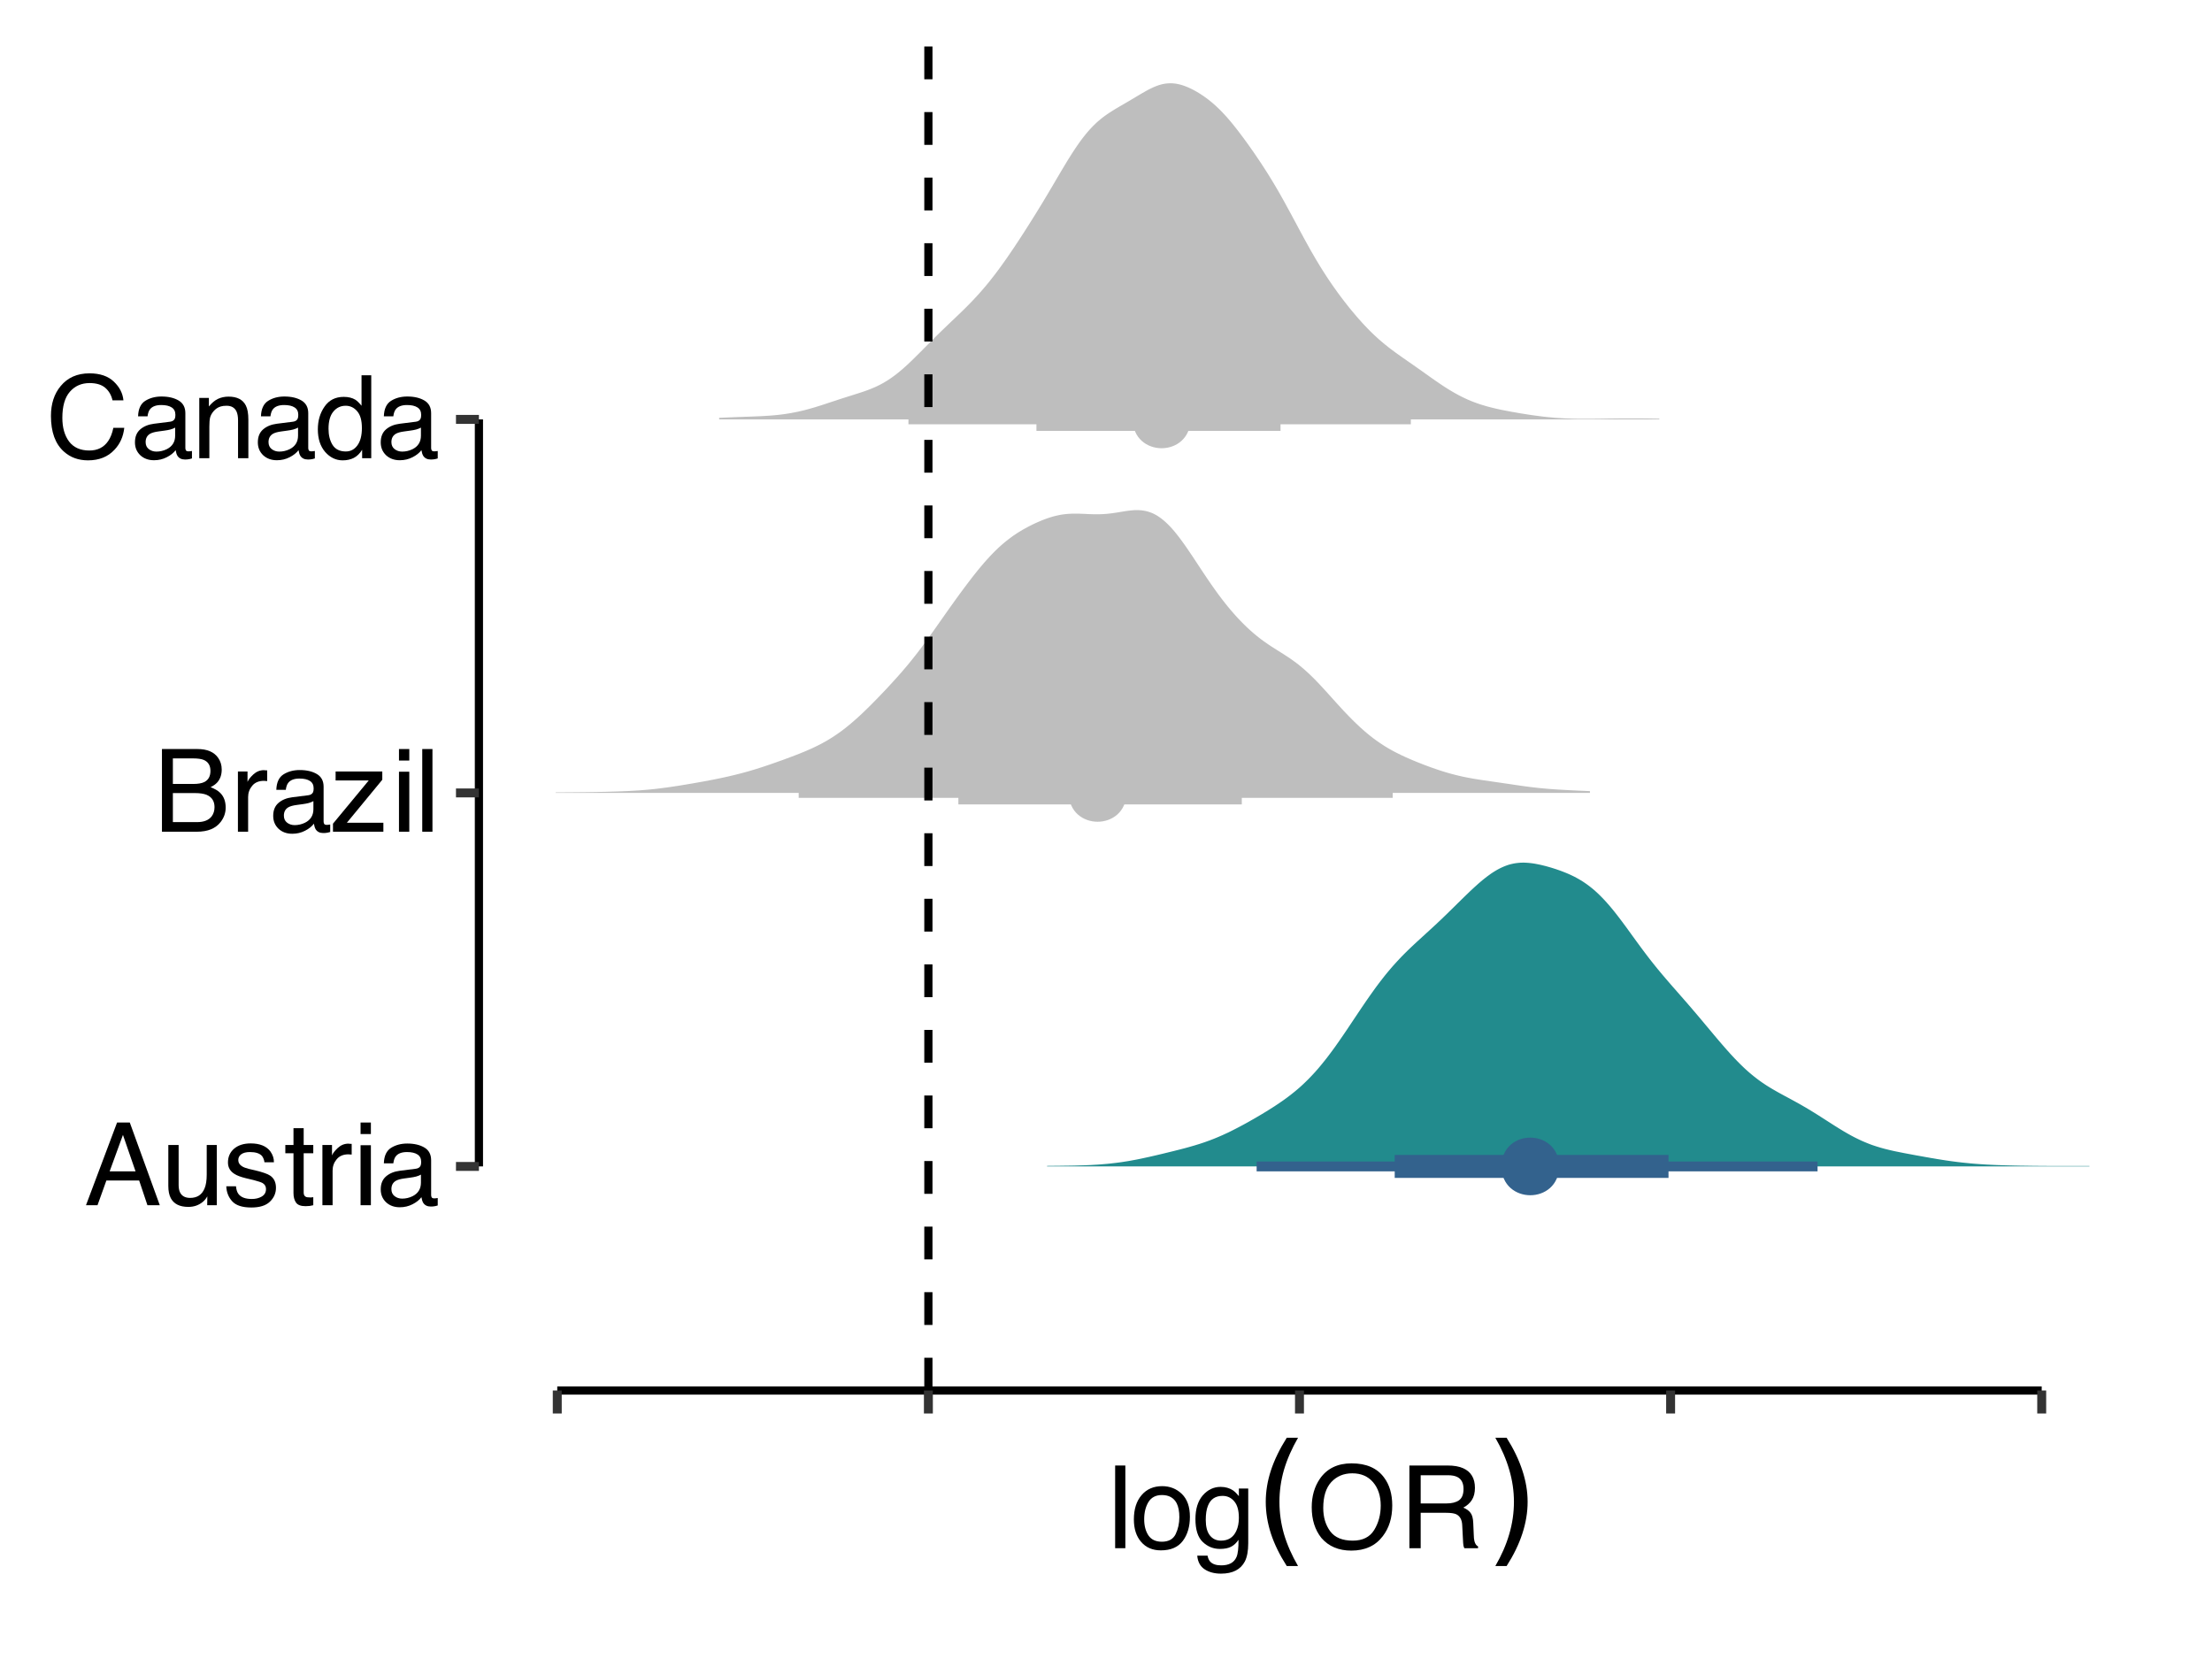 <?xml version="1.0" encoding="UTF-8"?>
<svg xmlns="http://www.w3.org/2000/svg" xmlns:xlink="http://www.w3.org/1999/xlink" width="288" height="216" viewBox="0 0 288 216">
<defs>
<g>
<g id="glyph-0-0">
<path d="M 0.484 0 L 0.484 -10.766 L 9.031 -10.766 L 9.031 0 Z M 7.672 -1.344 L 7.672 -9.406 L 1.828 -9.406 L 1.828 -1.344 Z M 7.672 -1.344 "/>
</g>
<g id="glyph-0-1">
<path d="M 6.672 -4.406 L 5.031 -9.156 L 3.297 -4.406 Z M 4.266 -10.766 L 5.922 -10.766 L 9.828 0 L 8.219 0 L 7.141 -3.219 L 2.875 -3.219 L 1.719 0 L 0.219 0 Z M 4.266 -10.766 "/>
</g>
<g id="glyph-0-2">
<path d="M 2.281 -7.844 L 2.281 -2.641 C 2.281 -2.234 2.344 -1.906 2.469 -1.656 C 2.707 -1.188 3.145 -0.953 3.781 -0.953 C 4.695 -0.953 5.32 -1.363 5.656 -2.188 C 5.844 -2.625 5.938 -3.223 5.938 -3.984 L 5.938 -7.844 L 7.25 -7.844 L 7.25 0 L 6 0 L 6.016 -1.156 C 5.848 -0.852 5.641 -0.602 5.391 -0.406 C 4.879 0.008 4.266 0.219 3.547 0.219 C 2.43 0.219 1.672 -0.156 1.266 -0.906 C 1.047 -1.312 0.938 -1.848 0.938 -2.516 L 0.938 -7.844 Z M 4.094 -8.031 Z M 4.094 -8.031 "/>
</g>
<g id="glyph-0-3">
<path d="M 1.75 -2.469 C 1.789 -2.02 1.898 -1.68 2.078 -1.453 C 2.41 -1.023 2.988 -0.812 3.812 -0.812 C 4.301 -0.812 4.727 -0.914 5.094 -1.125 C 5.469 -1.344 5.656 -1.672 5.656 -2.109 C 5.656 -2.453 5.504 -2.711 5.203 -2.891 C 5.016 -2.992 4.641 -3.117 4.078 -3.266 L 3.031 -3.516 C 2.363 -3.68 1.867 -3.867 1.547 -4.078 C 0.984 -4.43 0.703 -4.926 0.703 -5.562 C 0.703 -6.301 0.969 -6.898 1.5 -7.359 C 2.039 -7.816 2.758 -8.047 3.656 -8.047 C 4.844 -8.047 5.695 -7.703 6.219 -7.016 C 6.539 -6.566 6.695 -6.094 6.688 -5.594 L 5.453 -5.594 C 5.422 -5.883 5.316 -6.156 5.141 -6.406 C 4.836 -6.75 4.312 -6.922 3.562 -6.922 C 3.062 -6.922 2.68 -6.82 2.422 -6.625 C 2.172 -6.438 2.047 -6.188 2.047 -5.875 C 2.047 -5.539 2.211 -5.27 2.547 -5.062 C 2.742 -4.938 3.031 -4.828 3.406 -4.734 L 4.281 -4.531 C 5.227 -4.301 5.863 -4.078 6.188 -3.859 C 6.695 -3.523 6.953 -2.992 6.953 -2.266 C 6.953 -1.566 6.688 -0.961 6.156 -0.453 C 5.633 0.047 4.832 0.297 3.75 0.297 C 2.582 0.297 1.754 0.031 1.266 -0.5 C 0.773 -1.031 0.516 -1.688 0.484 -2.469 Z M 3.703 -8.031 Z M 3.703 -8.031 "/>
</g>
<g id="glyph-0-4">
<path d="M 1.234 -10.031 L 2.562 -10.031 L 2.562 -7.844 L 3.812 -7.844 L 3.812 -6.766 L 2.562 -6.766 L 2.562 -1.641 C 2.562 -1.367 2.656 -1.188 2.844 -1.094 C 2.945 -1.039 3.117 -1.016 3.359 -1.016 C 3.422 -1.016 3.488 -1.016 3.562 -1.016 C 3.633 -1.023 3.719 -1.035 3.812 -1.047 L 3.812 0 C 3.664 0.039 3.508 0.07 3.344 0.094 C 3.176 0.113 3 0.125 2.812 0.125 C 2.195 0.125 1.781 -0.031 1.562 -0.344 C 1.344 -0.664 1.234 -1.078 1.234 -1.578 L 1.234 -6.766 L 0.172 -6.766 L 0.172 -7.844 L 1.234 -7.844 Z M 1.234 -10.031 "/>
</g>
<g id="glyph-0-5">
<path d="M 1 -7.844 L 2.25 -7.844 L 2.25 -6.484 C 2.352 -6.754 2.602 -7.078 3 -7.453 C 3.406 -7.828 3.867 -8.016 4.391 -8.016 C 4.422 -8.016 4.461 -8.008 4.516 -8 C 4.578 -8 4.676 -7.992 4.812 -7.984 L 4.812 -6.594 C 4.738 -6.602 4.664 -6.609 4.594 -6.609 C 4.531 -6.617 4.461 -6.625 4.391 -6.625 C 3.723 -6.625 3.211 -6.41 2.859 -5.984 C 2.504 -5.555 2.328 -5.066 2.328 -4.516 L 2.328 0 L 1 0 Z M 1 -7.844 "/>
</g>
<g id="glyph-0-6">
<path d="M 0.969 -7.812 L 2.312 -7.812 L 2.312 0 L 0.969 0 Z M 0.969 -10.766 L 2.312 -10.766 L 2.312 -9.266 L 0.969 -9.266 Z M 0.969 -10.766 "/>
</g>
<g id="glyph-0-7">
<path d="M 1.984 -2.094 C 1.984 -1.707 2.117 -1.406 2.391 -1.188 C 2.672 -0.969 3.004 -0.859 3.391 -0.859 C 3.848 -0.859 4.297 -0.961 4.734 -1.172 C 5.461 -1.535 5.828 -2.125 5.828 -2.938 L 5.828 -3.984 C 5.672 -3.891 5.461 -3.805 5.203 -3.734 C 4.953 -3.672 4.703 -3.625 4.453 -3.594 L 3.656 -3.484 C 3.176 -3.422 2.816 -3.32 2.578 -3.188 C 2.18 -2.957 1.984 -2.594 1.984 -2.094 Z M 5.172 -4.75 C 5.473 -4.789 5.676 -4.922 5.781 -5.141 C 5.832 -5.254 5.859 -5.422 5.859 -5.641 C 5.859 -6.086 5.695 -6.41 5.375 -6.609 C 5.062 -6.816 4.609 -6.922 4.016 -6.922 C 3.328 -6.922 2.836 -6.734 2.547 -6.359 C 2.391 -6.16 2.285 -5.859 2.234 -5.453 L 1 -5.453 C 1.031 -6.422 1.344 -7.094 1.938 -7.469 C 2.539 -7.844 3.242 -8.031 4.047 -8.031 C 4.961 -8.031 5.711 -7.852 6.297 -7.5 C 6.867 -7.156 7.156 -6.609 7.156 -5.859 L 7.156 -1.344 C 7.156 -1.207 7.18 -1.098 7.234 -1.016 C 7.285 -0.93 7.406 -0.891 7.594 -0.891 C 7.645 -0.891 7.707 -0.895 7.781 -0.906 C 7.852 -0.914 7.93 -0.926 8.016 -0.938 L 8.016 0.031 C 7.816 0.094 7.66 0.129 7.547 0.141 C 7.441 0.16 7.297 0.172 7.109 0.172 C 6.66 0.172 6.332 0.008 6.125 -0.312 C 6.02 -0.488 5.941 -0.734 5.891 -1.047 C 5.629 -0.691 5.242 -0.383 4.734 -0.125 C 4.234 0.133 3.68 0.266 3.078 0.266 C 2.348 0.266 1.75 0.047 1.281 -0.391 C 0.82 -0.836 0.594 -1.395 0.594 -2.062 C 0.594 -2.789 0.82 -3.352 1.281 -3.75 C 1.738 -4.145 2.332 -4.391 3.062 -4.484 Z M 4.078 -8.031 Z M 4.078 -8.031 "/>
</g>
<g id="glyph-0-8">
<path d="M 5.188 -6.219 C 5.801 -6.219 6.281 -6.301 6.625 -6.469 C 7.156 -6.738 7.422 -7.223 7.422 -7.922 C 7.422 -8.617 7.133 -9.094 6.562 -9.344 C 6.25 -9.477 5.773 -9.547 5.141 -9.547 L 2.531 -9.547 L 2.531 -6.219 Z M 5.672 -1.25 C 6.566 -1.25 7.207 -1.504 7.594 -2.016 C 7.832 -2.348 7.953 -2.742 7.953 -3.203 C 7.953 -3.984 7.602 -4.52 6.906 -4.812 C 6.531 -4.957 6.035 -5.031 5.422 -5.031 L 2.531 -5.031 L 2.531 -1.25 Z M 1.109 -10.766 L 5.734 -10.766 C 6.992 -10.766 7.891 -10.383 8.422 -9.625 C 8.734 -9.188 8.891 -8.676 8.891 -8.094 C 8.891 -7.414 8.695 -6.859 8.312 -6.422 C 8.102 -6.191 7.812 -5.984 7.438 -5.797 C 7.988 -5.586 8.398 -5.348 8.672 -5.078 C 9.16 -4.609 9.406 -3.961 9.406 -3.141 C 9.406 -2.453 9.188 -1.828 8.75 -1.266 C 8.102 -0.422 7.07 0 5.656 0 L 1.109 0 Z M 1.109 -10.766 "/>
</g>
<g id="glyph-0-9">
<path d="M 0.375 -1.047 L 5.031 -6.672 L 0.719 -6.672 L 0.719 -7.844 L 6.797 -7.844 L 6.797 -6.766 L 2.188 -1.172 L 6.938 -1.172 L 6.938 0 L 0.375 0 Z M 3.766 -8.031 Z M 3.766 -8.031 "/>
</g>
<g id="glyph-0-10">
<path d="M 1 -10.766 L 2.328 -10.766 L 2.328 0 L 1 0 Z M 1 -10.766 "/>
</g>
<g id="glyph-0-11">
<path d="M 5.672 -11.047 C 7.035 -11.047 8.094 -10.688 8.844 -9.969 C 9.594 -9.258 10.008 -8.445 10.094 -7.531 L 8.672 -7.531 C 8.516 -8.219 8.195 -8.766 7.719 -9.172 C 7.238 -9.578 6.562 -9.781 5.688 -9.781 C 4.633 -9.781 3.781 -9.406 3.125 -8.656 C 2.469 -7.914 2.141 -6.781 2.141 -5.25 C 2.141 -3.988 2.43 -2.961 3.016 -2.172 C 3.609 -1.391 4.488 -1 5.656 -1 C 6.727 -1 7.547 -1.41 8.109 -2.234 C 8.41 -2.672 8.633 -3.242 8.781 -3.953 L 10.203 -3.953 C 10.078 -2.816 9.656 -1.867 8.938 -1.109 C 8.082 -0.18 6.93 0.281 5.484 0.281 C 4.234 0.281 3.188 -0.098 2.344 -0.859 C 1.219 -1.859 0.656 -3.406 0.656 -5.5 C 0.656 -7.082 1.078 -8.379 1.922 -9.391 C 2.828 -10.492 4.078 -11.047 5.672 -11.047 Z M 5.391 -11.047 Z M 5.391 -11.047 "/>
</g>
<g id="glyph-0-12">
<path d="M 0.969 -7.844 L 2.219 -7.844 L 2.219 -6.734 C 2.594 -7.191 2.984 -7.52 3.391 -7.719 C 3.805 -7.914 4.27 -8.016 4.781 -8.016 C 5.895 -8.016 6.645 -7.629 7.031 -6.859 C 7.25 -6.43 7.359 -5.82 7.359 -5.031 L 7.359 0 L 6.016 0 L 6.016 -4.938 C 6.016 -5.414 5.945 -5.801 5.812 -6.094 C 5.57 -6.582 5.145 -6.828 4.531 -6.828 C 4.219 -6.828 3.961 -6.797 3.766 -6.734 C 3.398 -6.629 3.082 -6.414 2.812 -6.094 C 2.594 -5.832 2.445 -5.562 2.375 -5.281 C 2.312 -5.008 2.281 -4.617 2.281 -4.109 L 2.281 0 L 0.969 0 Z M 4.062 -8.031 Z M 4.062 -8.031 "/>
</g>
<g id="glyph-0-13">
<path d="M 1.797 -3.828 C 1.797 -2.992 1.973 -2.289 2.328 -1.719 C 2.691 -1.156 3.266 -0.875 4.047 -0.875 C 4.66 -0.875 5.16 -1.133 5.547 -1.656 C 5.941 -2.188 6.141 -2.941 6.141 -3.922 C 6.141 -4.91 5.938 -5.641 5.531 -6.109 C 5.125 -6.586 4.625 -6.828 4.031 -6.828 C 3.375 -6.828 2.836 -6.57 2.422 -6.062 C 2.004 -5.562 1.797 -4.816 1.797 -3.828 Z M 3.781 -7.984 C 4.383 -7.984 4.891 -7.859 5.297 -7.609 C 5.523 -7.461 5.789 -7.203 6.094 -6.828 L 6.094 -10.797 L 7.359 -10.797 L 7.359 0 L 6.172 0 L 6.172 -1.094 C 5.867 -0.602 5.504 -0.25 5.078 -0.031 C 4.66 0.176 4.18 0.281 3.641 0.281 C 2.766 0.281 2.004 -0.082 1.359 -0.812 C 0.723 -1.551 0.406 -2.531 0.406 -3.75 C 0.406 -4.895 0.695 -5.883 1.281 -6.719 C 1.863 -7.562 2.695 -7.984 3.781 -7.984 Z M 3.781 -7.984 "/>
</g>
<g id="glyph-0-14">
<path d="M 4.078 -0.844 C 4.953 -0.844 5.551 -1.172 5.875 -1.828 C 6.195 -2.492 6.359 -3.234 6.359 -4.047 C 6.359 -4.785 6.242 -5.383 6.016 -5.844 C 5.641 -6.562 5 -6.922 4.094 -6.922 C 3.289 -6.922 2.703 -6.613 2.328 -6 C 1.961 -5.383 1.781 -4.641 1.781 -3.766 C 1.781 -2.93 1.961 -2.234 2.328 -1.672 C 2.703 -1.117 3.285 -0.844 4.078 -0.844 Z M 4.125 -8.078 C 5.133 -8.078 5.988 -7.738 6.688 -7.062 C 7.383 -6.383 7.734 -5.395 7.734 -4.094 C 7.734 -2.82 7.426 -1.773 6.812 -0.953 C 6.195 -0.129 5.242 0.281 3.953 0.281 C 2.879 0.281 2.023 -0.082 1.391 -0.812 C 0.754 -1.539 0.438 -2.52 0.438 -3.75 C 0.438 -5.07 0.77 -6.125 1.438 -6.906 C 2.102 -7.688 3 -8.078 4.125 -8.078 Z M 4.094 -8.031 Z M 4.094 -8.031 "/>
</g>
<g id="glyph-0-15">
<path d="M 3.734 -7.984 C 4.348 -7.984 4.883 -7.832 5.344 -7.531 C 5.594 -7.352 5.848 -7.102 6.109 -6.781 L 6.109 -7.766 L 7.328 -7.766 L 7.328 -0.641 C 7.328 0.359 7.18 1.145 6.891 1.719 C 6.336 2.781 5.301 3.312 3.781 3.312 C 2.938 3.312 2.227 3.125 1.656 2.75 C 1.082 2.375 0.758 1.781 0.688 0.969 L 2.031 0.969 C 2.094 1.32 2.219 1.594 2.406 1.781 C 2.707 2.082 3.176 2.234 3.812 2.234 C 4.82 2.234 5.484 1.875 5.797 1.156 C 5.984 0.738 6.07 -0.008 6.062 -1.094 C 5.789 -0.688 5.469 -0.383 5.094 -0.188 C 4.727 0 4.242 0.094 3.641 0.094 C 2.785 0.094 2.039 -0.207 1.406 -0.812 C 0.77 -1.414 0.453 -2.41 0.453 -3.797 C 0.453 -5.109 0.77 -6.133 1.406 -6.875 C 2.051 -7.613 2.828 -7.984 3.734 -7.984 Z M 6.109 -3.953 C 6.109 -4.922 5.906 -5.641 5.5 -6.109 C 5.102 -6.578 4.598 -6.812 3.984 -6.812 C 3.047 -6.812 2.41 -6.379 2.078 -5.516 C 1.891 -5.047 1.797 -4.438 1.797 -3.688 C 1.797 -2.801 1.973 -2.129 2.328 -1.672 C 2.691 -1.211 3.176 -0.984 3.781 -0.984 C 4.727 -0.984 5.395 -1.41 5.781 -2.266 C 6 -2.742 6.109 -3.305 6.109 -3.953 Z M 3.891 -8.031 Z M 3.891 -8.031 "/>
</g>
<g id="glyph-0-16">
<path d="M 5.781 -11.047 C 7.688 -11.047 9.094 -10.438 10 -9.219 C 10.719 -8.27 11.078 -7.051 11.078 -5.562 C 11.078 -3.957 10.664 -2.625 9.844 -1.562 C 8.895 -0.312 7.531 0.312 5.75 0.312 C 4.102 0.312 2.805 -0.234 1.859 -1.328 C 1.016 -2.379 0.594 -3.711 0.594 -5.328 C 0.594 -6.773 0.953 -8.02 1.672 -9.062 C 2.598 -10.383 3.969 -11.047 5.781 -11.047 Z M 5.938 -0.984 C 7.219 -0.984 8.145 -1.441 8.719 -2.359 C 9.289 -3.285 9.578 -4.348 9.578 -5.547 C 9.578 -6.805 9.242 -7.82 8.578 -8.594 C 7.922 -9.363 7.02 -9.75 5.875 -9.75 C 4.758 -9.75 3.848 -9.367 3.141 -8.609 C 2.441 -7.848 2.094 -6.723 2.094 -5.234 C 2.094 -4.035 2.395 -3.023 3 -2.203 C 3.602 -1.391 4.582 -0.984 5.938 -0.984 Z M 5.828 -11.047 Z M 5.828 -11.047 "/>
</g>
<g id="glyph-0-17">
<path d="M 6.141 -5.828 C 6.828 -5.828 7.367 -5.961 7.766 -6.234 C 8.16 -6.516 8.359 -7.008 8.359 -7.719 C 8.359 -8.488 8.082 -9.008 7.531 -9.281 C 7.227 -9.426 6.828 -9.5 6.328 -9.5 L 2.781 -9.5 L 2.781 -5.828 Z M 1.312 -10.766 L 6.297 -10.766 C 7.117 -10.766 7.797 -10.645 8.328 -10.406 C 9.336 -9.945 9.844 -9.098 9.844 -7.859 C 9.844 -7.211 9.707 -6.68 9.438 -6.266 C 9.176 -5.859 8.805 -5.531 8.328 -5.281 C 8.742 -5.113 9.055 -4.891 9.266 -4.609 C 9.484 -4.336 9.602 -3.891 9.625 -3.266 L 9.688 -1.812 C 9.695 -1.406 9.727 -1.102 9.781 -0.906 C 9.875 -0.562 10.031 -0.336 10.25 -0.234 L 10.25 0 L 8.469 0 C 8.414 -0.094 8.375 -0.211 8.344 -0.359 C 8.32 -0.504 8.301 -0.785 8.281 -1.203 L 8.188 -3 C 8.156 -3.707 7.895 -4.18 7.406 -4.422 C 7.125 -4.547 6.688 -4.609 6.094 -4.609 L 2.781 -4.609 L 2.781 0 L 1.312 0 Z M 1.312 -10.766 "/>
</g>
<g id="glyph-1-0">
<path d="M 0.938 3.312 L 0.938 -13.219 L 10.312 -13.219 L 10.312 3.312 Z M 1.984 2.266 L 9.266 2.266 L 9.266 -12.172 L 1.984 -12.172 Z M 1.984 2.266 "/>
</g>
<g id="glyph-1-1">
<path d="M 5.812 -14.234 C 5 -12.828 4.391 -11.438 3.984 -10.062 C 3.586 -8.688 3.391 -7.297 3.391 -5.891 C 3.391 -4.473 3.586 -3.07 3.984 -1.688 C 4.391 -0.312 5 1.07 5.812 2.469 L 4.344 2.469 C 3.426 1.039 2.738 -0.363 2.281 -1.75 C 1.832 -3.145 1.609 -4.523 1.609 -5.891 C 1.609 -7.242 1.832 -8.609 2.281 -9.984 C 2.738 -11.367 3.426 -12.785 4.344 -14.234 Z M 5.812 -14.234 "/>
</g>
<g id="glyph-1-2">
<path d="M 1.5 -14.234 L 2.969 -14.234 C 3.883 -12.785 4.566 -11.367 5.016 -9.984 C 5.473 -8.609 5.703 -7.242 5.703 -5.891 C 5.703 -4.523 5.473 -3.145 5.016 -1.75 C 4.566 -0.363 3.883 1.039 2.969 2.469 L 1.5 2.469 C 2.312 1.07 2.914 -0.312 3.312 -1.688 C 3.719 -3.07 3.922 -4.473 3.922 -5.891 C 3.922 -7.297 3.719 -8.688 3.312 -10.062 C 2.914 -11.438 2.312 -12.828 1.5 -14.234 Z M 1.5 -14.234 "/>
</g>
</g>
<clipPath id="clip-0">
<path clip-rule="nonzero" d="M 62.355 5.977 L 282.02 5.977 L 282.02 181.043 L 62.355 181.043 Z M 62.355 5.977 "/>
</clipPath>
<clipPath id="clip-1">
<path clip-rule="nonzero" d="M 120 5.977 L 122 5.977 L 122 181.043 L 120 181.043 Z M 120 5.977 "/>
</clipPath>
</defs>
<rect x="-28.8" y="-21.6" width="345.6" height="259.2" fill="rgb(100%, 100%, 100%)" fill-opacity="1"/>
<rect x="-28.8" y="-21.6" width="345.6" height="259.2" fill="rgb(100%, 100%, 100%)" fill-opacity="1"/>
<path fill="none" stroke-width="1.164" stroke-linecap="round" stroke-linejoin="round" stroke="rgb(100%, 100%, 100%)" stroke-opacity="1" stroke-miterlimit="10" d="M 0 216 L 288 216 L 288 0 L 0 0 Z M 0 216 "/>
<g clip-path="url(#clip-0)">
<path fill-rule="nonzero" fill="rgb(100%, 100%, 100%)" fill-opacity="1" d="M 62.355 181.043 L 282.02 181.043 L 282.02 5.977 L 62.355 5.977 Z M 62.355 181.043 "/>
</g>
<path fill-rule="nonzero" fill="rgb(13.333%, 54.51%, 55.294%)" fill-opacity="1" d="M 136.324 151.801 L 136.594 151.797 L 136.867 151.797 L 137.137 151.793 L 137.41 151.789 L 137.68 151.789 L 137.953 151.785 L 138.223 151.781 L 138.496 151.777 L 138.766 151.773 L 139.039 151.77 L 139.309 151.766 L 139.582 151.762 L 139.852 151.758 L 140.125 151.75 L 140.664 151.734 L 140.938 151.727 L 141.207 151.719 L 141.48 151.707 L 141.75 151.695 L 142.023 151.684 L 142.293 151.668 L 142.566 151.652 L 142.836 151.637 L 143.109 151.617 L 143.379 151.598 L 143.652 151.574 L 143.922 151.551 L 144.195 151.527 L 144.465 151.5 L 144.738 151.469 L 145.008 151.438 L 145.281 151.406 L 145.551 151.371 L 145.824 151.336 L 146.094 151.297 L 146.367 151.254 L 146.637 151.211 L 146.91 151.168 L 147.18 151.121 L 147.453 151.07 L 147.723 151.02 L 147.996 150.969 L 148.266 150.914 L 148.539 150.859 L 148.809 150.801 L 149.082 150.742 L 149.352 150.684 L 149.625 150.625 L 149.895 150.562 L 150.168 150.5 L 150.707 150.375 L 150.98 150.309 L 151.25 150.246 L 151.523 150.18 L 151.793 150.113 L 152.066 150.047 L 152.336 149.98 L 152.609 149.914 L 152.879 149.848 L 153.152 149.777 L 153.422 149.711 L 153.695 149.641 L 153.965 149.57 L 154.238 149.5 L 154.508 149.426 L 154.781 149.352 L 155.051 149.273 L 155.324 149.195 L 155.594 149.117 L 155.867 149.031 L 156.137 148.949 L 156.41 148.859 L 156.68 148.77 L 156.953 148.676 L 157.223 148.578 L 157.496 148.48 L 157.766 148.375 L 158.039 148.27 L 158.309 148.16 L 158.582 148.047 L 158.852 147.93 L 159.125 147.812 L 159.395 147.688 L 159.668 147.562 L 159.938 147.438 L 160.207 147.305 L 160.48 147.168 L 160.75 147.031 L 161.023 146.891 L 161.293 146.75 L 161.566 146.605 L 161.836 146.461 L 162.109 146.312 L 162.379 146.164 L 162.652 146.012 L 162.922 145.855 L 163.195 145.703 L 163.465 145.547 L 163.738 145.387 L 164.008 145.227 L 164.281 145.066 L 164.551 144.902 L 164.824 144.738 L 165.094 144.57 L 165.367 144.398 L 165.637 144.227 L 165.91 144.055 L 166.18 143.875 L 166.453 143.695 L 166.723 143.508 L 166.996 143.32 L 167.266 143.129 L 167.539 142.93 L 167.809 142.727 L 168.082 142.516 L 168.352 142.301 L 168.625 142.082 L 168.895 141.855 L 169.168 141.621 L 169.438 141.379 L 169.707 141.129 L 169.98 140.867 L 170.25 140.602 L 170.523 140.324 L 170.793 140.043 L 171.066 139.75 L 171.336 139.449 L 171.609 139.141 L 171.879 138.82 L 172.152 138.488 L 172.422 138.152 L 172.695 137.809 L 172.965 137.457 L 173.238 137.094 L 173.508 136.73 L 173.781 136.355 L 174.051 135.973 L 174.324 135.586 L 174.594 135.195 L 174.867 134.801 L 175.137 134.402 L 175.41 134 L 175.68 133.594 L 175.953 133.188 L 176.223 132.781 L 176.496 132.375 L 176.766 131.969 L 177.039 131.566 L 177.309 131.16 L 177.582 130.762 L 177.852 130.363 L 178.125 129.973 L 178.395 129.586 L 178.668 129.203 L 178.938 128.824 L 179.207 128.453 L 179.48 128.09 L 179.75 127.734 L 180.023 127.383 L 180.293 127.039 L 180.566 126.703 L 180.836 126.379 L 181.109 126.059 L 181.379 125.746 L 181.652 125.445 L 181.922 125.148 L 182.195 124.855 L 182.465 124.57 L 182.738 124.293 L 183.008 124.023 L 183.281 123.754 L 183.551 123.492 L 183.824 123.234 L 184.094 122.98 L 184.367 122.727 L 184.637 122.477 L 184.91 122.23 L 185.18 121.98 L 185.453 121.734 L 185.723 121.484 L 185.996 121.238 L 186.266 120.988 L 186.539 120.738 L 186.809 120.488 L 187.082 120.234 L 187.352 119.977 L 187.625 119.723 L 187.895 119.461 L 188.168 119.199 L 188.438 118.938 L 188.707 118.672 L 188.98 118.406 L 189.25 118.141 L 189.523 117.875 L 189.793 117.605 L 190.066 117.34 L 190.336 117.07 L 190.609 116.805 L 190.879 116.543 L 191.152 116.281 L 191.422 116.02 L 191.695 115.766 L 191.965 115.516 L 192.238 115.27 L 192.508 115.027 L 192.781 114.793 L 193.051 114.566 L 193.324 114.348 L 193.594 114.137 L 193.867 113.938 L 194.137 113.742 L 194.41 113.562 L 194.68 113.395 L 194.953 113.234 L 195.223 113.09 L 195.496 112.957 L 195.766 112.836 L 196.039 112.727 L 196.309 112.629 L 196.582 112.547 L 196.852 112.48 L 197.125 112.422 L 197.395 112.379 L 197.668 112.348 L 197.938 112.324 L 198.207 112.316 L 198.48 112.316 L 198.75 112.328 L 199.023 112.348 L 199.293 112.375 L 199.566 112.41 L 199.836 112.453 L 200.109 112.504 L 200.379 112.559 L 200.652 112.617 L 200.922 112.684 L 201.195 112.75 L 201.465 112.824 L 201.738 112.902 L 202.008 112.98 L 202.281 113.066 L 202.551 113.152 L 202.824 113.246 L 203.094 113.34 L 203.367 113.441 L 203.637 113.547 L 203.91 113.656 L 204.18 113.77 L 204.453 113.891 L 204.723 114.02 L 204.996 114.152 L 205.266 114.297 L 205.539 114.449 L 205.809 114.609 L 206.082 114.777 L 206.352 114.957 L 206.625 115.148 L 206.895 115.348 L 207.168 115.562 L 207.438 115.781 L 207.707 116.016 L 207.98 116.266 L 208.25 116.523 L 208.523 116.797 L 208.793 117.078 L 209.066 117.371 L 209.336 117.676 L 209.609 117.988 L 209.879 118.312 L 210.152 118.645 L 210.422 118.988 L 210.695 119.34 L 210.965 119.695 L 211.238 120.055 L 211.508 120.422 L 211.781 120.789 L 212.051 121.164 L 212.324 121.539 L 212.594 121.914 L 212.867 122.289 L 213.137 122.66 L 213.41 123.031 L 213.68 123.398 L 213.953 123.766 L 214.223 124.125 L 214.496 124.484 L 214.766 124.836 L 215.039 125.184 L 215.309 125.523 L 215.582 125.863 L 215.852 126.195 L 216.125 126.523 L 216.395 126.848 L 216.668 127.168 L 216.938 127.484 L 217.211 127.801 L 217.75 128.426 L 218.023 128.734 L 218.293 129.043 L 218.566 129.352 L 218.836 129.664 L 219.109 129.973 L 219.379 130.285 L 219.652 130.594 L 219.922 130.91 L 220.195 131.223 L 220.465 131.543 L 220.738 131.859 L 221.008 132.18 L 221.281 132.5 L 221.551 132.824 L 221.824 133.148 L 222.094 133.473 L 222.367 133.797 L 222.637 134.121 L 222.91 134.445 L 223.18 134.77 L 223.453 135.094 L 223.723 135.414 L 223.996 135.73 L 224.266 136.047 L 224.539 136.359 L 224.809 136.668 L 225.082 136.973 L 225.352 137.273 L 225.625 137.566 L 225.895 137.855 L 226.168 138.137 L 226.438 138.41 L 226.711 138.68 L 226.98 138.941 L 227.25 139.195 L 227.523 139.441 L 227.793 139.676 L 228.066 139.906 L 228.336 140.125 L 228.609 140.34 L 228.879 140.547 L 229.152 140.746 L 229.422 140.938 L 229.695 141.121 L 229.965 141.301 L 230.238 141.473 L 230.508 141.637 L 230.781 141.801 L 231.051 141.957 L 231.324 142.113 L 231.594 142.266 L 231.867 142.414 L 232.137 142.562 L 232.41 142.711 L 232.68 142.855 L 232.953 143 L 233.223 143.148 L 233.496 143.297 L 233.766 143.445 L 234.039 143.594 L 234.309 143.746 L 234.582 143.902 L 234.852 144.059 L 235.125 144.215 L 235.395 144.379 L 235.668 144.539 L 235.938 144.707 L 236.211 144.875 L 236.75 145.211 L 237.023 145.387 L 237.293 145.559 L 237.566 145.734 L 237.836 145.906 L 238.109 146.082 L 238.379 146.254 L 238.652 146.43 L 238.922 146.602 L 239.195 146.77 L 239.465 146.941 L 239.738 147.105 L 240.008 147.27 L 240.281 147.43 L 240.551 147.586 L 240.824 147.738 L 241.094 147.887 L 241.367 148.031 L 241.637 148.168 L 241.91 148.301 L 242.18 148.43 L 242.453 148.555 L 242.723 148.672 L 242.996 148.785 L 243.266 148.895 L 243.539 149 L 243.809 149.098 L 244.082 149.188 L 244.352 149.277 L 244.625 149.359 L 244.895 149.441 L 245.168 149.516 L 245.438 149.59 L 245.711 149.656 L 245.98 149.723 L 246.25 149.785 L 246.523 149.848 L 246.793 149.906 L 247.066 149.961 L 247.336 150.016 L 247.609 150.07 L 247.879 150.125 L 248.152 150.176 L 248.422 150.227 L 248.695 150.277 L 248.965 150.328 L 249.238 150.379 L 249.508 150.43 L 249.781 150.477 L 250.051 150.527 L 250.324 150.574 L 250.594 150.625 L 250.867 150.672 L 251.137 150.719 L 251.41 150.77 L 251.68 150.812 L 251.953 150.859 L 252.223 150.906 L 252.496 150.949 L 252.766 150.992 L 253.039 151.035 L 253.309 151.078 L 253.582 151.117 L 253.852 151.156 L 254.125 151.195 L 254.395 151.23 L 254.668 151.266 L 254.938 151.301 L 255.211 151.332 L 255.48 151.363 L 255.75 151.391 L 256.023 151.418 L 256.293 151.445 L 256.566 151.473 L 256.836 151.496 L 257.109 151.52 L 257.379 151.539 L 257.652 151.559 L 257.922 151.578 L 258.195 151.594 L 258.465 151.613 L 258.738 151.629 L 259.008 151.641 L 259.281 151.656 L 259.551 151.668 L 259.824 151.68 L 260.094 151.691 L 260.367 151.699 L 260.637 151.711 L 260.91 151.719 L 261.18 151.727 L 261.453 151.734 L 261.723 151.742 L 261.996 151.746 L 262.266 151.754 L 262.539 151.758 L 262.809 151.766 L 263.082 151.77 L 263.352 151.773 L 263.625 151.777 L 263.895 151.781 L 264.168 151.785 L 264.438 151.789 L 264.711 151.793 L 264.98 151.797 L 265.25 151.797 L 265.523 151.801 L 265.793 151.801 L 266.066 151.805 L 266.336 151.805 L 266.609 151.809 L 267.152 151.809 L 267.422 151.812 L 272.039 151.812 L 272.039 151.867 L 136.324 151.867 Z M 136.324 151.801 "/>
<path fill-rule="nonzero" fill="rgb(74.51%, 74.51%, 74.51%)" fill-opacity="1" d="M 93.633 54.402 L 93.875 54.391 L 94.367 54.367 L 94.609 54.359 L 95.102 54.336 L 95.344 54.328 L 95.59 54.316 L 95.836 54.309 L 96.078 54.297 L 96.816 54.273 L 97.059 54.262 L 97.551 54.246 L 97.793 54.238 L 98.039 54.227 L 98.285 54.219 L 98.527 54.207 L 98.773 54.199 L 99.02 54.188 L 99.262 54.176 L 99.754 54.145 L 99.996 54.129 L 100.242 54.113 L 100.488 54.094 L 100.73 54.074 L 101.223 54.027 L 101.465 54 L 101.957 53.938 L 102.199 53.906 L 102.691 53.828 L 102.934 53.789 L 103.426 53.695 L 103.668 53.648 L 103.914 53.598 L 104.16 53.539 L 104.402 53.484 L 104.648 53.426 L 104.895 53.363 L 105.137 53.297 L 105.383 53.23 L 105.629 53.16 L 105.871 53.09 L 106.117 53.02 L 106.363 52.941 L 106.605 52.867 L 107.098 52.711 L 107.34 52.633 L 107.832 52.469 L 108.074 52.391 L 108.566 52.227 L 108.812 52.148 L 109.055 52.066 L 109.301 51.984 L 109.547 51.906 L 109.789 51.828 L 110.281 51.672 L 110.523 51.594 L 110.77 51.52 L 111.016 51.441 L 111.258 51.363 L 111.75 51.207 L 111.992 51.129 L 112.484 50.965 L 112.727 50.879 L 112.973 50.789 L 113.219 50.695 L 113.461 50.598 L 113.707 50.496 L 113.953 50.391 L 114.195 50.277 L 114.441 50.156 L 114.688 50.031 L 114.93 49.898 L 115.176 49.758 L 115.422 49.609 L 115.664 49.457 L 115.91 49.293 L 116.156 49.121 L 116.398 48.945 L 116.645 48.762 L 116.891 48.566 L 117.133 48.367 L 117.379 48.16 L 117.625 47.949 L 117.867 47.73 L 118.113 47.508 L 118.359 47.281 L 118.602 47.047 L 118.848 46.812 L 119.094 46.57 L 119.336 46.328 L 119.582 46.086 L 120.074 45.594 L 120.316 45.344 L 120.809 44.852 L 121.051 44.605 L 121.785 43.871 L 122.031 43.629 L 122.277 43.391 L 122.52 43.152 L 122.766 42.914 L 123.012 42.68 L 123.254 42.445 L 123.746 41.977 L 123.988 41.742 L 124.234 41.512 L 124.48 41.277 L 124.723 41.043 L 124.969 40.809 L 125.215 40.57 L 125.457 40.332 L 125.703 40.09 L 125.949 39.844 L 126.191 39.598 L 126.684 39.09 L 126.926 38.828 L 127.418 38.297 L 127.66 38.02 L 127.906 37.738 L 128.152 37.453 L 128.395 37.164 L 128.641 36.867 L 128.887 36.562 L 129.129 36.254 L 129.375 35.941 L 129.621 35.621 L 129.863 35.297 L 130.109 34.965 L 130.355 34.629 L 130.598 34.289 L 130.844 33.945 L 131.09 33.594 L 131.336 33.238 L 131.578 32.883 L 132.07 32.156 L 132.312 31.789 L 132.559 31.418 L 132.805 31.043 L 133.047 30.668 L 133.293 30.289 L 133.539 29.906 L 133.781 29.523 L 134.273 28.75 L 134.516 28.359 L 134.762 27.969 L 135.008 27.57 L 135.25 27.172 L 135.496 26.773 L 135.742 26.371 L 135.984 25.965 L 136.477 25.145 L 136.719 24.734 L 136.965 24.32 L 137.211 23.902 L 137.453 23.488 L 137.699 23.07 L 137.945 22.656 L 138.188 22.242 L 138.434 21.832 L 138.68 21.426 L 138.922 21.02 L 139.168 20.625 L 139.414 20.234 L 139.656 19.852 L 139.902 19.477 L 140.148 19.113 L 140.391 18.758 L 140.637 18.414 L 140.883 18.082 L 141.125 17.766 L 141.371 17.461 L 141.617 17.168 L 141.859 16.891 L 142.105 16.625 L 142.352 16.371 L 142.598 16.133 L 142.84 15.902 L 143.086 15.691 L 143.332 15.488 L 143.574 15.293 L 143.82 15.109 L 144.066 14.934 L 144.309 14.766 L 144.555 14.605 L 144.801 14.449 L 145.043 14.297 L 145.289 14.148 L 145.535 14.004 L 145.777 13.859 L 146.023 13.719 L 146.27 13.574 L 146.512 13.434 L 147.004 13.145 L 147.246 13 L 147.738 12.711 L 147.98 12.562 L 148.227 12.418 L 148.473 12.27 L 148.715 12.129 L 149.207 11.848 L 149.449 11.715 L 149.695 11.59 L 149.941 11.469 L 150.184 11.355 L 150.43 11.254 L 150.676 11.156 L 150.918 11.074 L 151.164 11.004 L 151.41 10.945 L 151.652 10.898 L 151.898 10.867 L 152.145 10.848 L 152.387 10.84 L 152.633 10.848 L 152.879 10.867 L 153.121 10.898 L 153.367 10.945 L 153.613 11 L 153.859 11.07 L 154.102 11.148 L 154.348 11.238 L 154.594 11.336 L 154.836 11.441 L 155.082 11.555 L 155.328 11.68 L 155.57 11.812 L 155.816 11.949 L 156.062 12.094 L 156.305 12.25 L 156.551 12.41 L 156.797 12.578 L 157.039 12.754 L 157.285 12.938 L 157.531 13.129 L 157.773 13.328 L 158.02 13.539 L 158.266 13.758 L 158.508 13.984 L 158.754 14.219 L 159 14.465 L 159.242 14.719 L 159.488 14.984 L 159.734 15.254 L 159.977 15.535 L 160.223 15.824 L 160.469 16.121 L 160.711 16.422 L 161.203 17.047 L 161.445 17.367 L 161.938 18.023 L 162.18 18.359 L 162.426 18.695 L 162.672 19.039 L 162.914 19.387 L 163.16 19.734 L 163.406 20.09 L 163.648 20.449 L 163.895 20.812 L 164.141 21.18 L 164.383 21.551 L 164.629 21.93 L 164.875 22.312 L 165.121 22.699 L 165.363 23.094 L 165.609 23.496 L 165.855 23.902 L 166.098 24.312 L 166.344 24.73 L 166.59 25.156 L 166.832 25.59 L 167.078 26.023 L 167.324 26.469 L 167.566 26.914 L 167.812 27.363 L 168.059 27.816 L 168.301 28.27 L 168.793 29.184 L 169.035 29.641 L 169.281 30.098 L 169.527 30.551 L 169.77 31.004 L 170.262 31.895 L 170.504 32.332 L 170.75 32.766 L 170.996 33.191 L 171.238 33.609 L 171.484 34.023 L 171.73 34.43 L 171.973 34.828 L 172.219 35.219 L 172.465 35.605 L 172.707 35.98 L 172.953 36.352 L 173.199 36.715 L 173.441 37.07 L 173.688 37.422 L 173.934 37.766 L 174.176 38.105 L 174.422 38.438 L 174.668 38.766 L 174.91 39.086 L 175.156 39.402 L 175.402 39.715 L 175.645 40.023 L 175.891 40.324 L 176.137 40.621 L 176.383 40.91 L 176.625 41.199 L 176.871 41.48 L 177.117 41.754 L 177.359 42.027 L 177.605 42.293 L 177.852 42.551 L 178.094 42.805 L 178.34 43.055 L 178.586 43.297 L 178.828 43.531 L 179.074 43.762 L 179.32 43.988 L 179.562 44.207 L 179.809 44.418 L 180.055 44.625 L 180.297 44.828 L 180.789 45.219 L 181.031 45.406 L 181.523 45.773 L 181.766 45.953 L 182.012 46.129 L 182.258 46.301 L 182.5 46.477 L 182.746 46.648 L 182.992 46.816 L 183.234 46.988 L 183.48 47.16 L 183.727 47.328 L 183.969 47.5 L 184.461 47.844 L 184.703 48.016 L 184.949 48.188 L 185.195 48.363 L 185.438 48.535 L 185.684 48.711 L 185.93 48.883 L 186.172 49.059 L 186.664 49.402 L 186.906 49.574 L 187.398 49.91 L 187.641 50.074 L 187.887 50.238 L 188.133 50.398 L 188.379 50.555 L 188.621 50.707 L 188.867 50.855 L 189.113 51 L 189.355 51.141 L 189.848 51.414 L 190.09 51.539 L 190.336 51.664 L 190.582 51.785 L 190.824 51.898 L 191.07 52.012 L 191.316 52.117 L 191.559 52.219 L 191.805 52.316 L 192.051 52.406 L 192.293 52.496 L 192.539 52.582 L 192.785 52.664 L 193.027 52.738 L 193.273 52.812 L 193.52 52.883 L 193.762 52.953 L 194.254 53.078 L 194.496 53.137 L 194.742 53.195 L 194.988 53.25 L 195.23 53.305 L 195.723 53.406 L 195.965 53.453 L 196.457 53.547 L 196.699 53.594 L 197.191 53.68 L 197.434 53.723 L 197.926 53.809 L 198.168 53.848 L 198.66 53.926 L 198.902 53.965 L 199.148 54.004 L 199.641 54.074 L 199.883 54.109 L 200.375 54.172 L 200.617 54.203 L 200.863 54.234 L 201.109 54.262 L 201.352 54.289 L 201.844 54.336 L 202.086 54.359 L 202.332 54.383 L 202.578 54.402 L 202.82 54.418 L 203.312 54.449 L 203.555 54.465 L 204.047 54.488 L 204.289 54.496 L 204.781 54.512 L 205.023 54.52 L 205.516 54.527 L 205.758 54.531 L 207.227 54.531 L 207.719 54.523 L 207.961 54.523 L 208.453 54.516 L 208.695 54.512 L 209.188 54.504 L 209.43 54.5 L 209.676 54.5 L 209.922 54.496 L 210.164 54.492 L 210.41 54.488 L 210.656 54.488 L 210.902 54.484 L 211.145 54.484 L 211.391 54.48 L 213.105 54.48 L 213.348 54.484 L 213.84 54.484 L 214.082 54.488 L 214.328 54.492 L 214.574 54.492 L 214.816 54.496 L 215.309 54.504 L 215.551 54.508 L 216.043 54.516 L 216.043 54.605 L 93.633 54.605 Z M 93.633 54.402 "/>
<path fill-rule="nonzero" fill="rgb(74.51%, 74.51%, 74.51%)" fill-opacity="1" d="M 72.344 103.172 L 72.613 103.168 L 72.879 103.168 L 73.148 103.164 L 73.418 103.164 L 73.688 103.16 L 73.957 103.16 L 74.227 103.156 L 74.496 103.156 L 74.766 103.152 L 75.035 103.152 L 75.574 103.145 L 75.844 103.145 L 77.73 103.117 L 78 103.109 L 78.266 103.105 L 78.535 103.098 L 78.805 103.094 L 80.422 103.047 L 80.691 103.035 L 80.961 103.027 L 81.77 102.992 L 83.117 102.914 L 83.387 102.895 L 83.652 102.871 L 83.922 102.852 L 84.461 102.805 L 85.27 102.723 L 85.809 102.66 L 86.887 102.52 L 87.695 102.402 L 87.965 102.359 L 88.234 102.32 L 88.773 102.234 L 89.039 102.188 L 89.309 102.145 L 89.578 102.098 L 89.848 102.055 L 90.926 101.867 L 91.195 101.816 L 91.465 101.77 L 92.812 101.516 L 93.891 101.297 L 94.16 101.238 L 94.426 101.18 L 94.695 101.121 L 95.234 100.996 L 95.504 100.93 L 95.773 100.867 L 96.043 100.797 L 96.312 100.73 L 96.582 100.66 L 97.391 100.438 L 97.66 100.359 L 97.93 100.277 L 98.199 100.199 L 98.469 100.117 L 99.277 99.859 L 99.547 99.77 L 99.812 99.68 L 100.082 99.59 L 101.16 99.215 L 101.43 99.117 L 101.699 99.023 L 101.969 98.926 L 102.238 98.824 L 102.508 98.727 L 103.586 98.32 L 104.125 98.109 L 104.664 97.891 L 104.934 97.777 L 105.199 97.66 L 105.469 97.543 L 105.738 97.422 L 106.277 97.164 L 106.547 97.031 L 106.816 96.895 L 107.086 96.75 L 107.355 96.602 L 107.625 96.449 L 107.895 96.289 L 108.164 96.125 L 108.434 95.953 L 108.703 95.777 L 108.973 95.594 L 109.242 95.406 L 109.512 95.211 L 109.781 95.008 L 110.051 94.801 L 110.316 94.586 L 110.586 94.367 L 110.855 94.141 L 111.125 93.91 L 111.395 93.672 L 111.664 93.43 L 111.934 93.184 L 112.203 92.934 L 112.742 92.418 L 113.281 91.887 L 113.551 91.617 L 114.09 91.07 L 114.359 90.793 L 115.168 89.949 L 115.438 89.664 L 115.703 89.375 L 116.242 88.789 L 116.781 88.195 L 117.32 87.586 L 117.59 87.273 L 117.859 86.957 L 118.129 86.637 L 118.668 85.98 L 119.207 85.301 L 119.477 84.953 L 120.016 84.242 L 120.285 83.879 L 120.555 83.512 L 120.824 83.141 L 121.09 82.766 L 121.359 82.391 L 121.629 82.012 L 123.516 79.332 L 123.785 78.953 L 124.055 78.578 L 124.324 78.199 L 124.863 77.457 L 125.402 76.723 L 125.941 76.004 L 126.211 75.652 L 126.477 75.301 L 126.746 74.957 L 127.016 74.617 L 127.285 74.281 L 127.555 73.953 L 127.824 73.633 L 128.094 73.316 L 128.363 73.008 L 128.633 72.711 L 128.902 72.418 L 129.172 72.133 L 129.441 71.859 L 129.711 71.594 L 129.98 71.336 L 130.25 71.09 L 130.52 70.852 L 130.789 70.625 L 131.059 70.402 L 131.328 70.195 L 131.598 69.992 L 131.863 69.797 L 132.133 69.613 L 132.402 69.434 L 132.672 69.262 L 133.211 68.941 L 133.75 68.645 L 134.02 68.504 L 134.289 68.367 L 134.559 68.234 L 134.828 68.109 L 135.098 67.988 L 135.367 67.871 L 135.637 67.758 L 135.906 67.652 L 136.176 67.551 L 136.445 67.457 L 136.715 67.367 L 136.984 67.285 L 137.25 67.211 L 137.52 67.145 L 137.789 67.086 L 138.059 67.031 L 138.328 66.988 L 138.598 66.953 L 138.867 66.922 L 139.137 66.902 L 139.406 66.887 L 139.676 66.875 L 140.215 66.875 L 140.484 66.879 L 140.754 66.891 L 141.023 66.898 L 141.293 66.91 L 141.562 66.926 L 141.832 66.938 L 142.371 66.953 L 142.637 66.957 L 142.906 66.957 L 143.176 66.953 L 143.445 66.945 L 143.715 66.93 L 143.984 66.91 L 144.254 66.887 L 144.793 66.824 L 145.332 66.746 L 145.602 66.703 L 145.871 66.656 L 146.68 66.527 L 146.949 66.492 L 147.219 66.461 L 147.488 66.438 L 147.754 66.418 L 148.023 66.414 L 148.293 66.422 L 148.562 66.438 L 148.832 66.473 L 149.102 66.52 L 149.371 66.582 L 149.641 66.664 L 149.91 66.762 L 150.18 66.879 L 150.449 67.016 L 150.719 67.176 L 150.988 67.355 L 151.258 67.555 L 151.527 67.773 L 151.797 68.012 L 152.066 68.27 L 152.336 68.543 L 152.605 68.836 L 152.875 69.145 L 153.141 69.473 L 153.41 69.812 L 153.68 70.168 L 153.949 70.531 L 154.219 70.91 L 154.488 71.293 L 154.758 71.688 L 155.027 72.086 L 155.297 72.488 L 155.566 72.895 L 155.836 73.305 L 156.105 73.711 L 156.375 74.121 L 156.645 74.527 L 157.184 75.332 L 157.453 75.727 L 157.723 76.117 L 157.992 76.5 L 158.262 76.879 L 158.527 77.246 L 158.797 77.613 L 159.066 77.969 L 159.336 78.316 L 159.605 78.656 L 159.875 78.992 L 160.145 79.316 L 160.414 79.633 L 160.684 79.941 L 160.953 80.242 L 161.223 80.535 L 161.492 80.816 L 161.762 81.094 L 162.031 81.363 L 162.301 81.625 L 162.57 81.875 L 162.84 82.121 L 163.109 82.359 L 163.379 82.586 L 163.648 82.809 L 163.914 83.02 L 164.184 83.227 L 164.453 83.426 L 164.723 83.617 L 164.992 83.805 L 165.262 83.988 L 165.531 84.168 L 166.34 84.684 L 166.879 85.02 L 167.148 85.191 L 167.688 85.543 L 167.957 85.723 L 168.227 85.91 L 168.496 86.105 L 168.766 86.305 L 169.035 86.512 L 169.301 86.727 L 169.57 86.953 L 169.84 87.184 L 170.109 87.422 L 170.379 87.672 L 170.648 87.926 L 170.918 88.191 L 171.188 88.461 L 171.457 88.738 L 171.727 89.02 L 172.266 89.598 L 173.074 90.488 L 173.344 90.789 L 173.613 91.086 L 173.883 91.387 L 174.152 91.684 L 174.422 91.977 L 174.688 92.27 L 174.957 92.559 L 175.227 92.844 L 175.496 93.125 L 175.766 93.402 L 176.035 93.676 L 176.305 93.941 L 176.574 94.203 L 176.844 94.457 L 177.113 94.707 L 177.383 94.949 L 177.652 95.188 L 177.922 95.418 L 178.191 95.641 L 178.461 95.855 L 178.73 96.066 L 179 96.266 L 179.27 96.461 L 179.539 96.652 L 179.809 96.832 L 180.074 97.008 L 180.344 97.18 L 180.613 97.344 L 180.883 97.5 L 181.152 97.652 L 181.422 97.801 L 181.691 97.941 L 181.961 98.078 L 182.5 98.344 L 183.039 98.594 L 183.848 98.945 L 184.117 99.059 L 184.656 99.277 L 184.926 99.383 L 185.191 99.488 L 185.461 99.594 L 185.73 99.695 L 186 99.793 L 186.27 99.895 L 187.078 100.176 L 187.617 100.355 L 187.887 100.438 L 188.156 100.523 L 188.695 100.68 L 188.965 100.754 L 189.504 100.895 L 189.773 100.961 L 190.312 101.086 L 190.578 101.145 L 190.848 101.199 L 191.656 101.352 L 191.926 101.398 L 193.004 101.57 L 195.699 101.961 L 195.965 102 L 196.773 102.117 L 197.043 102.16 L 198.121 102.316 L 198.391 102.352 L 198.66 102.391 L 199.199 102.461 L 200.277 102.586 L 200.816 102.641 L 201.086 102.664 L 201.352 102.688 L 201.621 102.711 L 202.699 102.789 L 204.047 102.867 L 204.316 102.879 L 204.586 102.895 L 205.125 102.918 L 205.395 102.934 L 206.473 102.98 L 206.738 102.992 L 207.008 103.004 L 207.008 103.238 L 72.344 103.238 Z M 72.344 103.172 "/>
<path fill="none" stroke-width="1.28" stroke-linecap="butt" stroke-linejoin="round" stroke="rgb(74.51%, 74.51%, 74.51%)" stroke-opacity="1" stroke-miterlimit="10" d="M 103.988 103.238 L 181.328 103.238 "/>
<path fill="none" stroke-width="1.28" stroke-linecap="butt" stroke-linejoin="round" stroke="rgb(20%, 38.431%, 55.294%)" stroke-opacity="1" stroke-miterlimit="10" d="M 163.613 151.867 L 236.645 151.867 "/>
<path fill="none" stroke-width="1.28" stroke-linecap="butt" stroke-linejoin="round" stroke="rgb(74.51%, 74.51%, 74.51%)" stroke-opacity="1" stroke-miterlimit="10" d="M 118.277 54.605 L 183.691 54.605 "/>
<path fill="none" stroke-width="2.988" stroke-linecap="butt" stroke-linejoin="round" stroke="rgb(74.51%, 74.51%, 74.51%)" stroke-opacity="1" stroke-miterlimit="10" d="M 124.781 103.238 L 161.68 103.238 "/>
<path fill="none" stroke-width="2.988" stroke-linecap="butt" stroke-linejoin="round" stroke="rgb(20%, 38.431%, 55.294%)" stroke-opacity="1" stroke-miterlimit="10" d="M 181.59 151.867 L 217.238 151.867 "/>
<path fill="none" stroke-width="2.988" stroke-linecap="butt" stroke-linejoin="round" stroke="rgb(74.51%, 74.51%, 74.51%)" stroke-opacity="1" stroke-miterlimit="10" d="M 134.941 54.605 L 166.723 54.605 "/>
<path fill-rule="nonzero" fill="rgb(74.51%, 74.51%, 74.51%)" fill-opacity="1" stroke-width="1.063" stroke-linecap="round" stroke-linejoin="round" stroke="rgb(74.51%, 74.51%, 74.51%)" stroke-opacity="1" stroke-miterlimit="10" d="M 144.59 103.238 C 144.59 105.48 141.223 105.48 141.223 103.238 C 141.223 100.992 144.59 100.992 144.59 103.238 "/>
<path fill-rule="nonzero" fill="rgb(20%, 38.431%, 55.294%)" fill-opacity="1" stroke-width="1.063" stroke-linecap="round" stroke-linejoin="round" stroke="rgb(20%, 38.431%, 55.294%)" stroke-opacity="1" stroke-miterlimit="10" d="M 200.926 151.867 C 200.926 154.113 197.559 154.113 197.559 151.867 C 197.559 149.621 200.926 149.621 200.926 151.867 "/>
<path fill-rule="nonzero" fill="rgb(74.51%, 74.51%, 74.51%)" fill-opacity="1" stroke-width="1.063" stroke-linecap="round" stroke-linejoin="round" stroke="rgb(74.51%, 74.51%, 74.51%)" stroke-opacity="1" stroke-miterlimit="10" d="M 152.926 54.605 C 152.926 56.852 149.555 56.852 149.555 54.605 C 149.555 52.363 152.926 52.363 152.926 54.605 "/>
<path fill-rule="nonzero" fill="rgb(74.51%, 74.51%, 74.51%)" fill-opacity="1" stroke-width="1.063" stroke-linecap="round" stroke-linejoin="round" stroke="rgb(74.51%, 74.51%, 74.51%)" stroke-opacity="1" stroke-miterlimit="10" d="M 146.125 103.238 C 146.125 107.531 139.688 107.531 139.688 103.238 C 139.688 98.945 146.125 98.945 146.125 103.238 "/>
<path fill-rule="nonzero" fill="rgb(20%, 38.431%, 55.294%)" fill-opacity="1" stroke-width="1.063" stroke-linecap="round" stroke-linejoin="round" stroke="rgb(20%, 38.431%, 55.294%)" stroke-opacity="1" stroke-miterlimit="10" d="M 202.461 151.867 C 202.461 156.16 196.023 156.16 196.023 151.867 C 196.023 147.574 202.461 147.574 202.461 151.867 "/>
<path fill-rule="nonzero" fill="rgb(74.51%, 74.51%, 74.51%)" fill-opacity="1" stroke-width="1.063" stroke-linecap="round" stroke-linejoin="round" stroke="rgb(74.51%, 74.51%, 74.51%)" stroke-opacity="1" stroke-miterlimit="10" d="M 154.461 54.605 C 154.461 58.902 148.02 58.902 148.02 54.605 C 148.02 50.312 154.461 50.312 154.461 54.605 "/>
<g clip-path="url(#clip-1)">
<path fill="none" stroke-width="1.067" stroke-linecap="butt" stroke-linejoin="round" stroke="rgb(0%, 0%, 0%)" stroke-opacity="1" stroke-dasharray="4.268 4.268" stroke-miterlimit="10" d="M 120.875 181.043 L 120.875 5.977 "/>
</g>
<path fill="none" stroke-width="1.067" stroke-linecap="butt" stroke-linejoin="round" stroke="rgb(0%, 0%, 0%)" stroke-opacity="1" stroke-miterlimit="10" d="M 62.355 151.867 L 62.355 54.605 "/>
<g fill="rgb(0%, 0%, 0%)" fill-opacity="1">
<use xlink:href="#glyph-0-1" x="10.977" y="156.918"/>
<use xlink:href="#glyph-0-2" x="20.977" y="156.918"/>
<use xlink:href="#glyph-0-3" x="28.977" y="156.918"/>
<use xlink:href="#glyph-0-4" x="36.977" y="156.918"/>
<use xlink:href="#glyph-0-5" x="40.977" y="156.918"/>
<use xlink:href="#glyph-0-6" x="45.977" y="156.918"/>
<use xlink:href="#glyph-0-7" x="48.977" y="156.918"/>
</g>
<g fill="rgb(0%, 0%, 0%)" fill-opacity="1">
<use xlink:href="#glyph-0-8" x="19.977" y="108.289"/>
<use xlink:href="#glyph-0-5" x="29.977" y="108.289"/>
<use xlink:href="#glyph-0-7" x="34.977" y="108.289"/>
<use xlink:href="#glyph-0-9" x="42.977" y="108.289"/>
<use xlink:href="#glyph-0-6" x="50.977" y="108.289"/>
<use xlink:href="#glyph-0-10" x="53.977" y="108.289"/>
</g>
<g fill="rgb(0%, 0%, 0%)" fill-opacity="1">
<use xlink:href="#glyph-0-11" x="5.977" y="59.656"/>
<use xlink:href="#glyph-0-7" x="16.977" y="59.656"/>
<use xlink:href="#glyph-0-12" x="24.977" y="59.656"/>
<use xlink:href="#glyph-0-7" x="32.977" y="59.656"/>
<use xlink:href="#glyph-0-13" x="40.977" y="59.656"/>
<use xlink:href="#glyph-0-7" x="48.977" y="59.656"/>
</g>
<path fill="none" stroke-width="1.164" stroke-linecap="butt" stroke-linejoin="round" stroke="rgb(20%, 20%, 20%)" stroke-opacity="1" stroke-miterlimit="10" d="M 59.367 151.867 L 62.355 151.867 "/>
<path fill="none" stroke-width="1.164" stroke-linecap="butt" stroke-linejoin="round" stroke="rgb(20%, 20%, 20%)" stroke-opacity="1" stroke-miterlimit="10" d="M 59.367 103.238 L 62.355 103.238 "/>
<path fill="none" stroke-width="1.164" stroke-linecap="butt" stroke-linejoin="round" stroke="rgb(20%, 20%, 20%)" stroke-opacity="1" stroke-miterlimit="10" d="M 59.367 54.605 L 62.355 54.605 "/>
<path fill="none" stroke-width="1.067" stroke-linecap="butt" stroke-linejoin="round" stroke="rgb(0%, 0%, 0%)" stroke-opacity="1" stroke-miterlimit="10" d="M 72.555 181.043 L 265.828 181.043 "/>
<path fill="none" stroke-width="1.164" stroke-linecap="butt" stroke-linejoin="round" stroke="rgb(20%, 20%, 20%)" stroke-opacity="1" stroke-miterlimit="10" d="M 72.555 184.035 L 72.555 181.043 "/>
<path fill="none" stroke-width="1.164" stroke-linecap="butt" stroke-linejoin="round" stroke="rgb(20%, 20%, 20%)" stroke-opacity="1" stroke-miterlimit="10" d="M 120.875 184.035 L 120.875 181.043 "/>
<path fill="none" stroke-width="1.164" stroke-linecap="butt" stroke-linejoin="round" stroke="rgb(20%, 20%, 20%)" stroke-opacity="1" stroke-miterlimit="10" d="M 169.191 184.035 L 169.191 181.043 "/>
<path fill="none" stroke-width="1.164" stroke-linecap="butt" stroke-linejoin="round" stroke="rgb(20%, 20%, 20%)" stroke-opacity="1" stroke-miterlimit="10" d="M 217.512 184.035 L 217.512 181.043 "/>
<path fill="none" stroke-width="1.164" stroke-linecap="butt" stroke-linejoin="round" stroke="rgb(20%, 20%, 20%)" stroke-opacity="1" stroke-miterlimit="10" d="M 265.828 184.035 L 265.828 181.043 "/>
<g fill="rgb(0%, 0%, 0%)" fill-opacity="1">
<use xlink:href="#glyph-0-10" x="144.191" y="201.574"/>
<use xlink:href="#glyph-0-14" x="147.191" y="201.574"/>
<use xlink:href="#glyph-0-15" x="155.191" y="201.574"/>
</g>
<g fill="rgb(0%, 0%, 0%)" fill-opacity="1">
<use xlink:href="#glyph-1-1" x="163.191" y="201.428"/>
</g>
<g fill="rgb(0%, 0%, 0%)" fill-opacity="1">
<use xlink:href="#glyph-0-16" x="170.191" y="201.574"/>
</g>
<g fill="rgb(0%, 0%, 0%)" fill-opacity="1">
<use xlink:href="#glyph-0-17" x="182.191" y="201.574"/>
</g>
<g fill="rgb(0%, 0%, 0%)" fill-opacity="1">
<use xlink:href="#glyph-1-2" x="193.191" y="201.428"/>
</g>
</svg>
